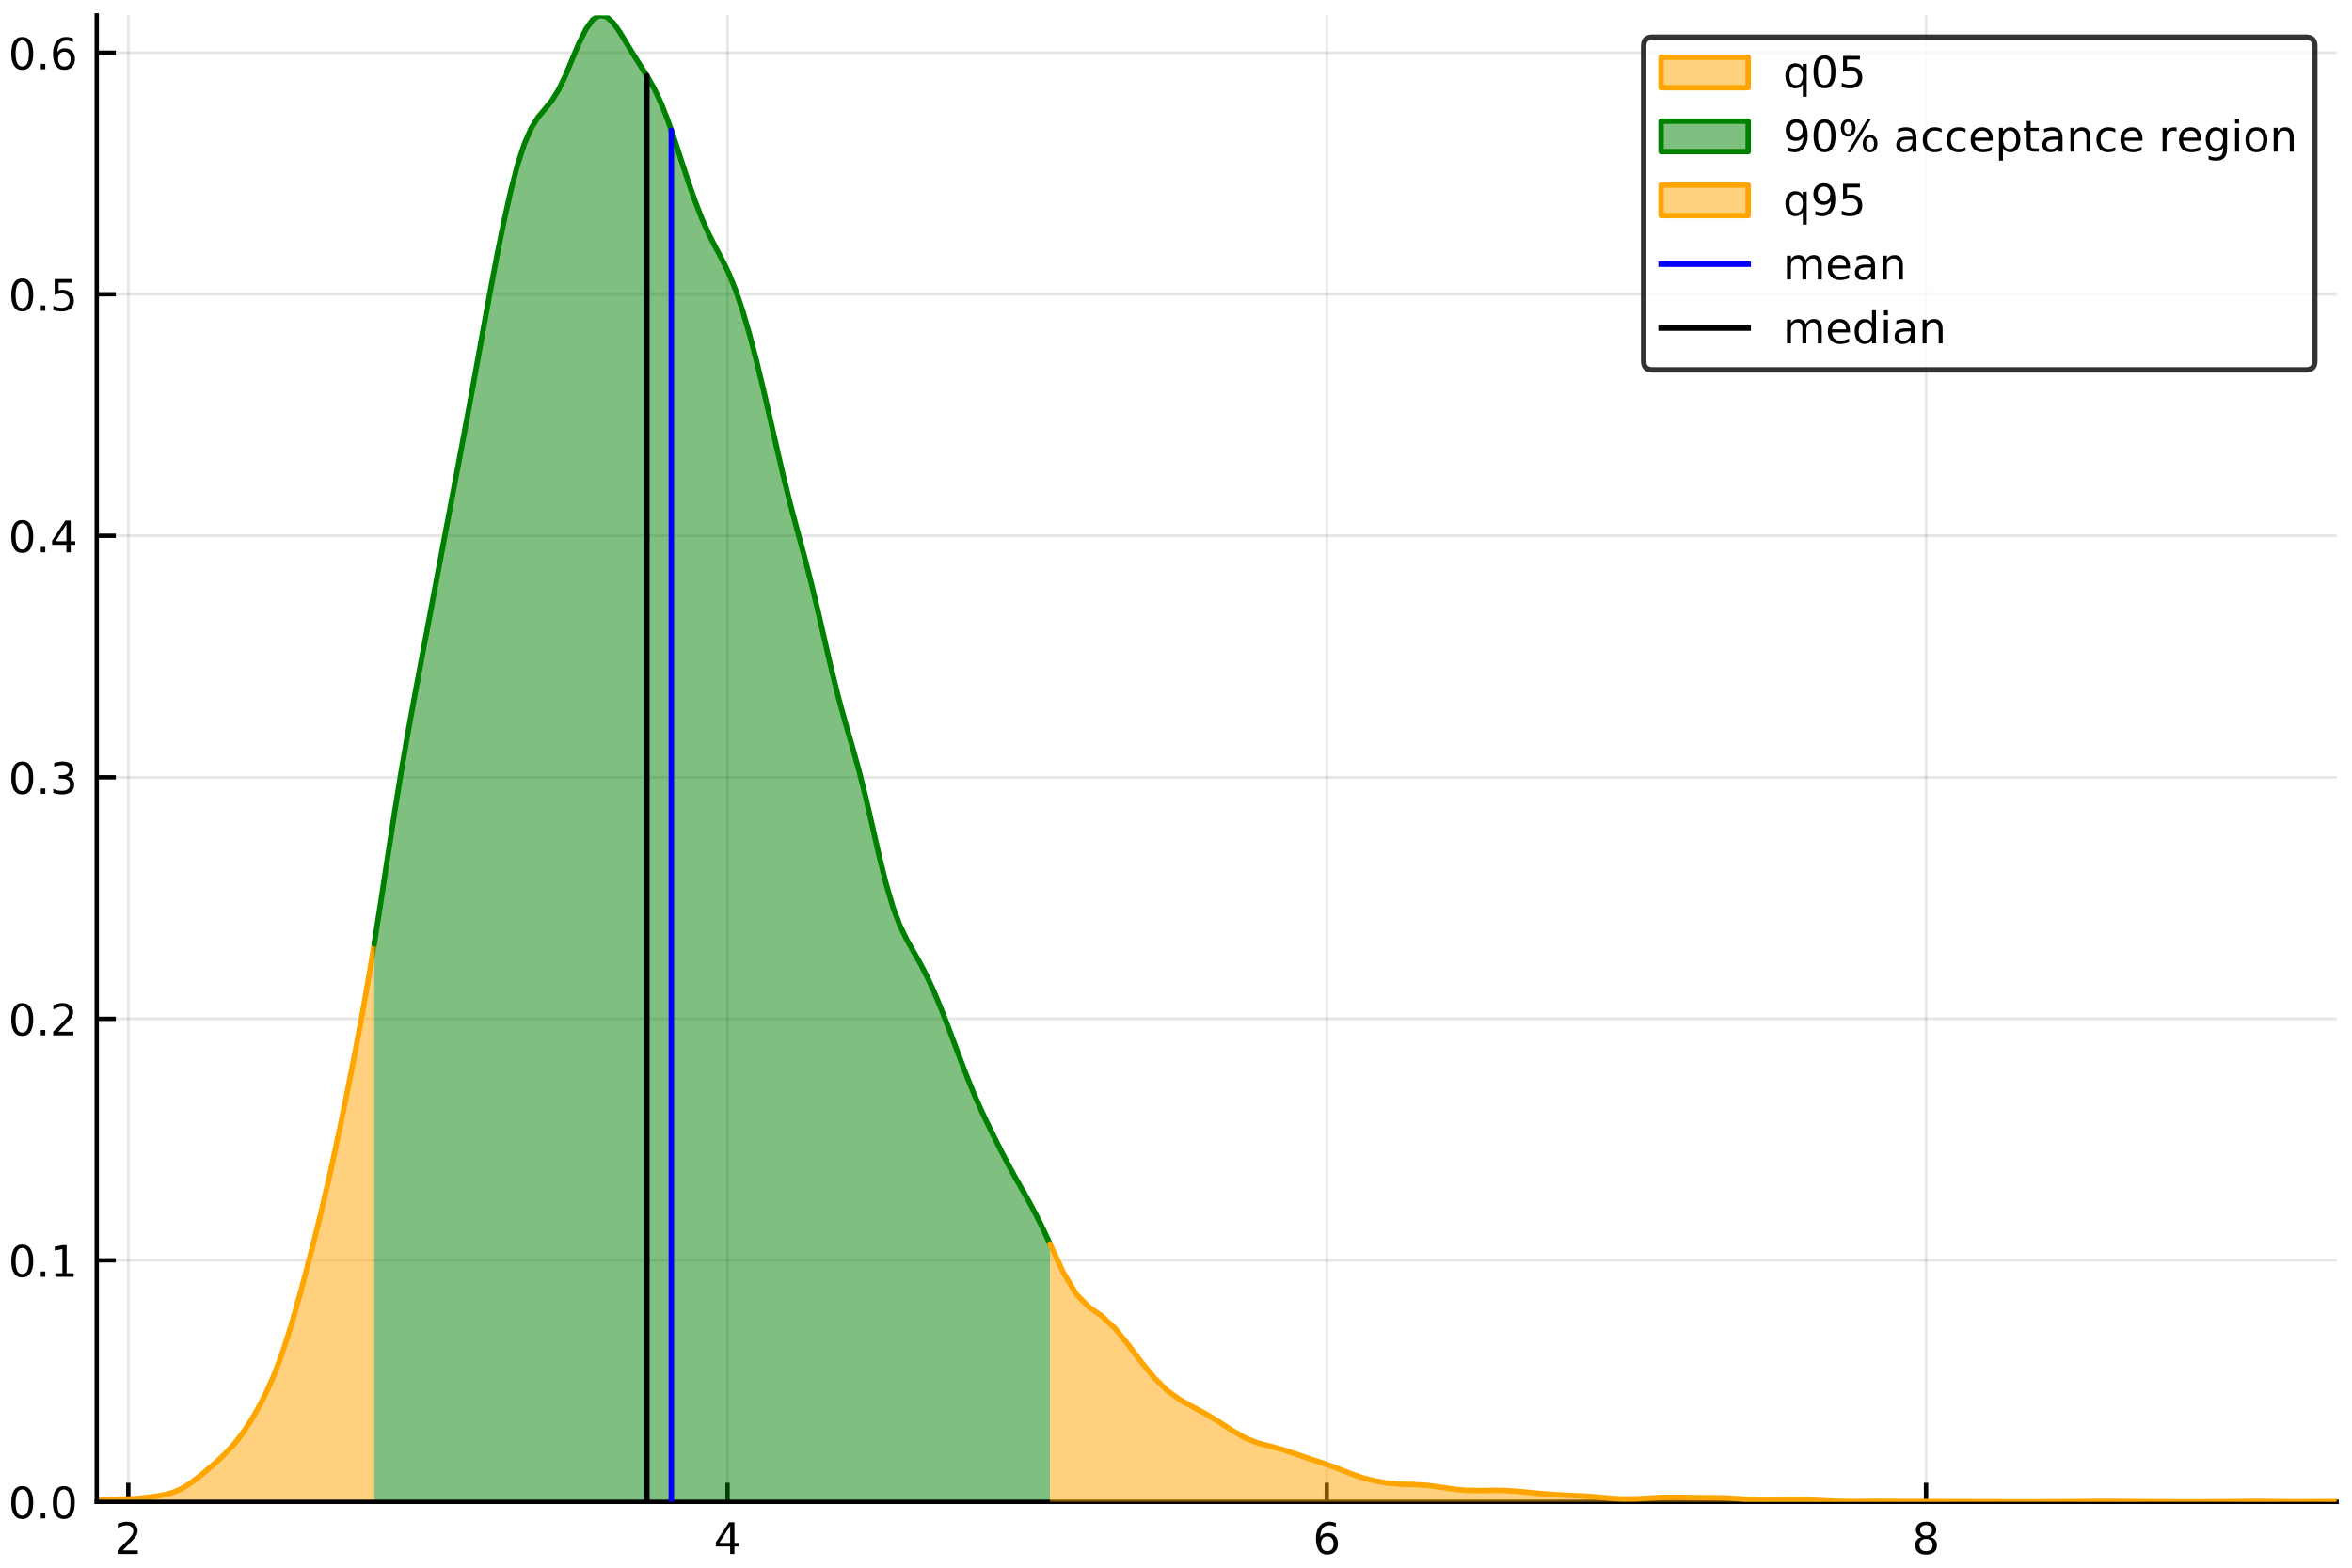 <?xml version="1.0" encoding="utf-8" standalone="no"?>
<!DOCTYPE svg PUBLIC "-//W3C//DTD SVG 1.1//EN"
  "http://www.w3.org/Graphics/SVG/1.1/DTD/svg11.dtd">
<!-- Created with matplotlib (http://matplotlib.org/) -->
<svg height="288pt" version="1.1" viewBox="0 0 432 288" width="432pt" xmlns="http://www.w3.org/2000/svg" xmlns:xlink="http://www.w3.org/1999/xlink">
 <defs>
  <style type="text/css">
*{stroke-linecap:butt;stroke-linejoin:round;}
  </style>
 </defs>
 <g id="figure_1">
  <g id="patch_1">
   <path d="M 0 288 
L 432 288 
L 432 0 
L 0 0 
z
" style="fill:#ffffff;"/>
  </g>
  <g id="axes_1">
   <g id="patch_2">
    <path d="M 17.765 275.905 
L 429.165 275.905 
L 429.165 2.835 
L 17.765 2.835 
z
" style="fill:#ffffff;"/>
   </g>
   <g id="matplotlib.axis_1">
    <g id="xtick_1">
     <g id="line2d_1">
      <path clip-path="url(#pdf73ff9337)" d="M 23.563 275.905 
L 23.563 2.835 
" style="fill:none;opacity:0.1;stroke:#000000;stroke-linecap:square;stroke-width:0.5;"/>
     </g>
     <g id="line2d_2">
      <defs>
       <path d="M 0 0 
L 0 -3.5 
" id="mdc161e976e" style="stroke:#000000;stroke-width:0.8;"/>
      </defs>
      <g>
       <use style="stroke:#000000;stroke-width:0.8;" x="23.563" xlink:href="#mdc161e976e" y="275.905"/>
      </g>
     </g>
     <g id="text_1">
      <!-- 2 -->
      <defs>
       <path d="M 19.188 8.297 
L 53.609 8.297 
L 53.609 0 
L 7.328 0 
L 7.328 8.297 
Q 12.938 14.109 22.625 23.891 
Q 32.328 33.688 34.812 36.531 
Q 39.547 41.844 41.422 45.531 
Q 43.312 49.219 43.312 52.781 
Q 43.312 58.594 39.234 62.25 
Q 35.156 65.922 28.609 65.922 
Q 23.969 65.922 18.812 64.312 
Q 13.672 62.703 7.812 59.422 
L 7.812 69.391 
Q 13.766 71.781 18.938 73 
Q 24.125 74.219 28.422 74.219 
Q 39.75 74.219 46.484 68.547 
Q 53.219 62.891 53.219 53.422 
Q 53.219 48.922 51.531 44.891 
Q 49.859 40.875 45.406 35.406 
Q 44.188 33.984 37.641 27.219 
Q 31.109 20.453 19.188 8.297 
z
" id="DejaVuSans-32"/>
      </defs>
      <g transform="translate(21.018 285.484)scale(0.08 -0.08)">
       <use xlink:href="#DejaVuSans-32"/>
      </g>
     </g>
    </g>
    <g id="xtick_2">
     <g id="line2d_3">
      <path clip-path="url(#pdf73ff9337)" d="M 133.63 275.905 
L 133.63 2.835 
" style="fill:none;opacity:0.1;stroke:#000000;stroke-linecap:square;stroke-width:0.5;"/>
     </g>
     <g id="line2d_4">
      <g>
       <use style="stroke:#000000;stroke-width:0.8;" x="133.63" xlink:href="#mdc161e976e" y="275.905"/>
      </g>
     </g>
     <g id="text_2">
      <!-- 4 -->
      <defs>
       <path d="M 37.797 64.312 
L 12.891 25.391 
L 37.797 25.391 
z
M 35.203 72.906 
L 47.609 72.906 
L 47.609 25.391 
L 58.016 25.391 
L 58.016 17.188 
L 47.609 17.188 
L 47.609 0 
L 37.797 0 
L 37.797 17.188 
L 4.891 17.188 
L 4.891 26.703 
z
" id="DejaVuSans-34"/>
      </defs>
      <g transform="translate(131.085 285.484)scale(0.08 -0.08)">
       <use xlink:href="#DejaVuSans-34"/>
      </g>
     </g>
    </g>
    <g id="xtick_3">
     <g id="line2d_5">
      <path clip-path="url(#pdf73ff9337)" d="M 243.697 275.905 
L 243.697 2.835 
" style="fill:none;opacity:0.1;stroke:#000000;stroke-linecap:square;stroke-width:0.5;"/>
     </g>
     <g id="line2d_6">
      <g>
       <use style="stroke:#000000;stroke-width:0.8;" x="243.697" xlink:href="#mdc161e976e" y="275.905"/>
      </g>
     </g>
     <g id="text_3">
      <!-- 6 -->
      <defs>
       <path d="M 33.016 40.375 
Q 26.375 40.375 22.484 35.828 
Q 18.609 31.297 18.609 23.391 
Q 18.609 15.531 22.484 10.953 
Q 26.375 6.391 33.016 6.391 
Q 39.656 6.391 43.531 10.953 
Q 47.406 15.531 47.406 23.391 
Q 47.406 31.297 43.531 35.828 
Q 39.656 40.375 33.016 40.375 
z
M 52.594 71.297 
L 52.594 62.312 
Q 48.875 64.062 45.094 64.984 
Q 41.312 65.922 37.594 65.922 
Q 27.828 65.922 22.672 59.328 
Q 17.531 52.734 16.797 39.406 
Q 19.672 43.656 24.016 45.922 
Q 28.375 48.188 33.594 48.188 
Q 44.578 48.188 50.953 41.516 
Q 57.328 34.859 57.328 23.391 
Q 57.328 12.156 50.688 5.359 
Q 44.047 -1.422 33.016 -1.422 
Q 20.359 -1.422 13.672 8.266 
Q 6.984 17.969 6.984 36.375 
Q 6.984 53.656 15.188 63.938 
Q 23.391 74.219 37.203 74.219 
Q 40.922 74.219 44.703 73.484 
Q 48.484 72.75 52.594 71.297 
z
" id="DejaVuSans-36"/>
      </defs>
      <g transform="translate(241.152 285.484)scale(0.08 -0.08)">
       <use xlink:href="#DejaVuSans-36"/>
      </g>
     </g>
    </g>
    <g id="xtick_4">
     <g id="line2d_7">
      <path clip-path="url(#pdf73ff9337)" d="M 353.765 275.905 
L 353.765 2.835 
" style="fill:none;opacity:0.1;stroke:#000000;stroke-linecap:square;stroke-width:0.5;"/>
     </g>
     <g id="line2d_8">
      <g>
       <use style="stroke:#000000;stroke-width:0.8;" x="353.765" xlink:href="#mdc161e976e" y="275.905"/>
      </g>
     </g>
     <g id="text_4">
      <!-- 8 -->
      <defs>
       <path d="M 31.781 34.625 
Q 24.75 34.625 20.719 30.859 
Q 16.703 27.094 16.703 20.516 
Q 16.703 13.922 20.719 10.156 
Q 24.75 6.391 31.781 6.391 
Q 38.812 6.391 42.859 10.172 
Q 46.922 13.969 46.922 20.516 
Q 46.922 27.094 42.891 30.859 
Q 38.875 34.625 31.781 34.625 
z
M 21.922 38.812 
Q 15.578 40.375 12.031 44.719 
Q 8.5 49.078 8.5 55.328 
Q 8.5 64.062 14.719 69.141 
Q 20.953 74.219 31.781 74.219 
Q 42.672 74.219 48.875 69.141 
Q 55.078 64.062 55.078 55.328 
Q 55.078 49.078 51.531 44.719 
Q 48 40.375 41.703 38.812 
Q 48.828 37.156 52.797 32.312 
Q 56.781 27.484 56.781 20.516 
Q 56.781 9.906 50.312 4.234 
Q 43.844 -1.422 31.781 -1.422 
Q 19.734 -1.422 13.25 4.234 
Q 6.781 9.906 6.781 20.516 
Q 6.781 27.484 10.781 32.312 
Q 14.797 37.156 21.922 38.812 
z
M 18.312 54.391 
Q 18.312 48.734 21.844 45.562 
Q 25.391 42.391 31.781 42.391 
Q 38.141 42.391 41.719 45.562 
Q 45.312 48.734 45.312 54.391 
Q 45.312 60.062 41.719 63.234 
Q 38.141 66.406 31.781 66.406 
Q 25.391 66.406 21.844 63.234 
Q 18.312 60.062 18.312 54.391 
z
" id="DejaVuSans-38"/>
      </defs>
      <g transform="translate(351.22 285.484)scale(0.08 -0.08)">
       <use xlink:href="#DejaVuSans-38"/>
      </g>
     </g>
    </g>
   </g>
   <g id="matplotlib.axis_2">
    <g id="ytick_1">
     <g id="line2d_9">
      <path clip-path="url(#pdf73ff9337)" d="M 17.765 275.905 
L 429.165 275.905 
" style="fill:none;opacity:0.1;stroke:#000000;stroke-linecap:square;stroke-width:0.5;"/>
     </g>
     <g id="line2d_10">
      <defs>
       <path d="M 0 0 
L 3.5 0 
" id="ma571a89dc8" style="stroke:#000000;stroke-width:0.8;"/>
      </defs>
      <g>
       <use style="stroke:#000000;stroke-width:0.8;" x="17.765" xlink:href="#ma571a89dc8" y="275.905"/>
      </g>
     </g>
     <g id="text_5">
      <!-- 0.0 -->
      <defs>
       <path d="M 31.781 66.406 
Q 24.172 66.406 20.328 58.906 
Q 16.5 51.422 16.5 36.375 
Q 16.5 21.391 20.328 13.891 
Q 24.172 6.391 31.781 6.391 
Q 39.453 6.391 43.281 13.891 
Q 47.125 21.391 47.125 36.375 
Q 47.125 51.422 43.281 58.906 
Q 39.453 66.406 31.781 66.406 
z
M 31.781 74.219 
Q 44.047 74.219 50.516 64.516 
Q 56.984 54.828 56.984 36.375 
Q 56.984 17.969 50.516 8.266 
Q 44.047 -1.422 31.781 -1.422 
Q 19.531 -1.422 13.062 8.266 
Q 6.594 17.969 6.594 36.375 
Q 6.594 54.828 13.062 64.516 
Q 19.531 74.219 31.781 74.219 
z
" id="DejaVuSans-30"/>
       <path d="M 10.688 12.406 
L 21 12.406 
L 21 0 
L 10.688 0 
z
" id="DejaVuSans-2e"/>
      </defs>
      <g transform="translate(1.542 278.945)scale(0.08 -0.08)">
       <use xlink:href="#DejaVuSans-30"/>
       <use x="63.623" xlink:href="#DejaVuSans-2e"/>
       <use x="95.41" xlink:href="#DejaVuSans-30"/>
      </g>
     </g>
    </g>
    <g id="ytick_2">
     <g id="line2d_11">
      <path clip-path="url(#pdf73ff9337)" d="M 17.765 231.536 
L 429.165 231.536 
" style="fill:none;opacity:0.1;stroke:#000000;stroke-linecap:square;stroke-width:0.5;"/>
     </g>
     <g id="line2d_12">
      <g>
       <use style="stroke:#000000;stroke-width:0.8;" x="17.765" xlink:href="#ma571a89dc8" y="231.536"/>
      </g>
     </g>
     <g id="text_6">
      <!-- 0.1 -->
      <defs>
       <path d="M 12.406 8.297 
L 28.516 8.297 
L 28.516 63.922 
L 10.984 60.406 
L 10.984 69.391 
L 28.422 72.906 
L 38.281 72.906 
L 38.281 8.297 
L 54.391 8.297 
L 54.391 0 
L 12.406 0 
z
" id="DejaVuSans-31"/>
      </defs>
      <g transform="translate(1.542 234.575)scale(0.08 -0.08)">
       <use xlink:href="#DejaVuSans-30"/>
       <use x="63.623" xlink:href="#DejaVuSans-2e"/>
       <use x="95.41" xlink:href="#DejaVuSans-31"/>
      </g>
     </g>
    </g>
    <g id="ytick_3">
     <g id="line2d_13">
      <path clip-path="url(#pdf73ff9337)" d="M 17.765 187.166 
L 429.165 187.166 
" style="fill:none;opacity:0.1;stroke:#000000;stroke-linecap:square;stroke-width:0.5;"/>
     </g>
     <g id="line2d_14">
      <g>
       <use style="stroke:#000000;stroke-width:0.8;" x="17.765" xlink:href="#ma571a89dc8" y="187.166"/>
      </g>
     </g>
     <g id="text_7">
      <!-- 0.2 -->
      <g transform="translate(1.542 190.205)scale(0.08 -0.08)">
       <use xlink:href="#DejaVuSans-30"/>
       <use x="63.623" xlink:href="#DejaVuSans-2e"/>
       <use x="95.41" xlink:href="#DejaVuSans-32"/>
      </g>
     </g>
    </g>
    <g id="ytick_4">
     <g id="line2d_15">
      <path clip-path="url(#pdf73ff9337)" d="M 17.765 142.796 
L 429.165 142.796 
" style="fill:none;opacity:0.1;stroke:#000000;stroke-linecap:square;stroke-width:0.5;"/>
     </g>
     <g id="line2d_16">
      <g>
       <use style="stroke:#000000;stroke-width:0.8;" x="17.765" xlink:href="#ma571a89dc8" y="142.796"/>
      </g>
     </g>
     <g id="text_8">
      <!-- 0.3 -->
      <defs>
       <path d="M 40.578 39.312 
Q 47.656 37.797 51.625 33 
Q 55.609 28.219 55.609 21.188 
Q 55.609 10.406 48.188 4.484 
Q 40.766 -1.422 27.094 -1.422 
Q 22.516 -1.422 17.656 -0.516 
Q 12.797 0.391 7.625 2.203 
L 7.625 11.719 
Q 11.719 9.328 16.594 8.109 
Q 21.484 6.891 26.812 6.891 
Q 36.078 6.891 40.938 10.547 
Q 45.797 14.203 45.797 21.188 
Q 45.797 27.641 41.281 31.266 
Q 36.766 34.906 28.719 34.906 
L 20.219 34.906 
L 20.219 43.016 
L 29.109 43.016 
Q 36.375 43.016 40.234 45.922 
Q 44.094 48.828 44.094 54.297 
Q 44.094 59.906 40.109 62.906 
Q 36.141 65.922 28.719 65.922 
Q 24.656 65.922 20.016 65.031 
Q 15.375 64.156 9.812 62.312 
L 9.812 71.094 
Q 15.438 72.656 20.344 73.438 
Q 25.25 74.219 29.594 74.219 
Q 40.828 74.219 47.359 69.109 
Q 53.906 64.016 53.906 55.328 
Q 53.906 49.266 50.438 45.094 
Q 46.969 40.922 40.578 39.312 
z
" id="DejaVuSans-33"/>
      </defs>
      <g transform="translate(1.542 145.835)scale(0.08 -0.08)">
       <use xlink:href="#DejaVuSans-30"/>
       <use x="63.623" xlink:href="#DejaVuSans-2e"/>
       <use x="95.41" xlink:href="#DejaVuSans-33"/>
      </g>
     </g>
    </g>
    <g id="ytick_5">
     <g id="line2d_17">
      <path clip-path="url(#pdf73ff9337)" d="M 17.765 98.426 
L 429.165 98.426 
" style="fill:none;opacity:0.1;stroke:#000000;stroke-linecap:square;stroke-width:0.5;"/>
     </g>
     <g id="line2d_18">
      <g>
       <use style="stroke:#000000;stroke-width:0.8;" x="17.765" xlink:href="#ma571a89dc8" y="98.426"/>
      </g>
     </g>
     <g id="text_9">
      <!-- 0.4 -->
      <g transform="translate(1.542 101.465)scale(0.08 -0.08)">
       <use xlink:href="#DejaVuSans-30"/>
       <use x="63.623" xlink:href="#DejaVuSans-2e"/>
       <use x="95.41" xlink:href="#DejaVuSans-34"/>
      </g>
     </g>
    </g>
    <g id="ytick_6">
     <g id="line2d_19">
      <path clip-path="url(#pdf73ff9337)" d="M 17.765 54.056 
L 429.165 54.056 
" style="fill:none;opacity:0.1;stroke:#000000;stroke-linecap:square;stroke-width:0.5;"/>
     </g>
     <g id="line2d_20">
      <g>
       <use style="stroke:#000000;stroke-width:0.8;" x="17.765" xlink:href="#ma571a89dc8" y="54.056"/>
      </g>
     </g>
     <g id="text_10">
      <!-- 0.5 -->
      <defs>
       <path d="M 10.797 72.906 
L 49.516 72.906 
L 49.516 64.594 
L 19.828 64.594 
L 19.828 46.734 
Q 21.969 47.469 24.109 47.828 
Q 26.266 48.188 28.422 48.188 
Q 40.625 48.188 47.75 41.5 
Q 54.891 34.812 54.891 23.391 
Q 54.891 11.625 47.562 5.094 
Q 40.234 -1.422 26.906 -1.422 
Q 22.312 -1.422 17.547 -0.641 
Q 12.797 0.141 7.719 1.703 
L 7.719 11.625 
Q 12.109 9.234 16.797 8.062 
Q 21.484 6.891 26.703 6.891 
Q 35.156 6.891 40.078 11.328 
Q 45.016 15.766 45.016 23.391 
Q 45.016 31 40.078 35.438 
Q 35.156 39.891 26.703 39.891 
Q 22.75 39.891 18.812 39.016 
Q 14.891 38.141 10.797 36.281 
z
" id="DejaVuSans-35"/>
      </defs>
      <g transform="translate(1.542 57.095)scale(0.08 -0.08)">
       <use xlink:href="#DejaVuSans-30"/>
       <use x="63.623" xlink:href="#DejaVuSans-2e"/>
       <use x="95.41" xlink:href="#DejaVuSans-35"/>
      </g>
     </g>
    </g>
    <g id="ytick_7">
     <g id="line2d_21">
      <path clip-path="url(#pdf73ff9337)" d="M 17.765 9.686 
L 429.165 9.686 
" style="fill:none;opacity:0.1;stroke:#000000;stroke-linecap:square;stroke-width:0.5;"/>
     </g>
     <g id="line2d_22">
      <g>
       <use style="stroke:#000000;stroke-width:0.8;" x="17.765" xlink:href="#ma571a89dc8" y="9.686"/>
      </g>
     </g>
     <g id="text_11">
      <!-- 0.6 -->
      <g transform="translate(1.542 12.726)scale(0.08 -0.08)">
       <use xlink:href="#DejaVuSans-30"/>
       <use x="63.623" xlink:href="#DejaVuSans-2e"/>
       <use x="95.41" xlink:href="#DejaVuSans-36"/>
      </g>
     </g>
    </g>
   </g>
   <g id="PolyCollection_1">
    <path clip-path="url(#pdf73ff9337)" d="M 17.765 275.624 
L 17.765 275.905 
L 18.279 275.905 
L 18.794 275.905 
L 19.309 275.905 
L 19.824 275.905 
L 20.339 275.905 
L 20.853 275.905 
L 21.368 275.905 
L 21.883 275.905 
L 22.398 275.905 
L 22.913 275.905 
L 23.427 275.905 
L 23.942 275.905 
L 24.457 275.905 
L 24.972 275.905 
L 25.487 275.905 
L 26.001 275.905 
L 26.516 275.905 
L 27.031 275.905 
L 27.546 275.905 
L 28.061 275.905 
L 28.575 275.905 
L 29.09 275.905 
L 29.605 275.905 
L 30.12 275.905 
L 30.635 275.905 
L 31.149 275.905 
L 31.664 275.905 
L 32.179 275.905 
L 32.694 275.905 
L 33.209 275.905 
L 33.723 275.905 
L 34.238 275.905 
L 34.753 275.905 
L 35.268 275.905 
L 35.782 275.905 
L 36.297 275.905 
L 36.812 275.905 
L 37.327 275.905 
L 37.842 275.905 
L 38.356 275.905 
L 38.871 275.905 
L 39.386 275.905 
L 39.901 275.905 
L 40.416 275.905 
L 40.93 275.905 
L 41.445 275.905 
L 41.96 275.905 
L 42.475 275.905 
L 42.99 275.905 
L 43.504 275.905 
L 44.019 275.905 
L 44.534 275.905 
L 45.049 275.905 
L 45.564 275.905 
L 46.078 275.905 
L 46.593 275.905 
L 47.108 275.905 
L 47.623 275.905 
L 48.138 275.905 
L 48.652 275.905 
L 49.167 275.905 
L 49.682 275.905 
L 50.197 275.905 
L 50.712 275.905 
L 51.226 275.905 
L 51.741 275.905 
L 52.256 275.905 
L 52.771 275.905 
L 53.286 275.905 
L 53.8 275.905 
L 54.315 275.905 
L 54.83 275.905 
L 55.345 275.905 
L 55.86 275.905 
L 56.374 275.905 
L 56.889 275.905 
L 57.404 275.905 
L 57.919 275.905 
L 58.434 275.905 
L 58.948 275.905 
L 59.463 275.905 
L 59.978 275.905 
L 60.493 275.905 
L 61.007 275.905 
L 61.522 275.905 
L 62.037 275.905 
L 62.552 275.905 
L 63.067 275.905 
L 63.581 275.905 
L 64.096 275.905 
L 64.611 275.905 
L 65.126 275.905 
L 65.641 275.905 
L 66.155 275.905 
L 66.67 275.905 
L 67.185 275.905 
L 67.7 275.905 
L 68.215 275.905 
L 68.729 275.905 
L 68.729 173.424 
L 68.729 173.424 
L 68.215 176.574 
L 67.7 179.636 
L 67.185 182.61 
L 66.67 185.499 
L 66.155 188.313 
L 65.641 191.06 
L 65.126 193.751 
L 64.611 196.394 
L 64.096 198.997 
L 63.581 201.563 
L 63.067 204.093 
L 62.552 206.586 
L 62.037 209.039 
L 61.522 211.449 
L 61.007 213.812 
L 60.493 216.126 
L 59.978 218.389 
L 59.463 220.602 
L 58.948 222.766 
L 58.434 224.884 
L 57.919 226.962 
L 57.404 229.002 
L 56.889 231.009 
L 56.374 232.986 
L 55.86 234.932 
L 55.345 236.846 
L 54.83 238.725 
L 54.315 240.56 
L 53.8 242.346 
L 53.286 244.074 
L 52.771 245.735 
L 52.256 247.322 
L 51.741 248.832 
L 51.226 250.262 
L 50.712 251.612 
L 50.197 252.886 
L 49.682 254.088 
L 49.167 255.224 
L 48.652 256.302 
L 48.138 257.326 
L 47.623 258.303 
L 47.108 259.236 
L 46.593 260.127 
L 46.078 260.979 
L 45.564 261.792 
L 45.049 262.566 
L 44.534 263.3 
L 44.019 263.997 
L 43.504 264.655 
L 42.99 265.279 
L 42.475 265.868 
L 41.96 266.428 
L 41.445 266.96 
L 40.93 267.468 
L 40.416 267.957 
L 39.901 268.43 
L 39.386 268.89 
L 38.871 269.34 
L 38.356 269.783 
L 37.842 270.218 
L 37.327 270.647 
L 36.812 271.069 
L 36.297 271.48 
L 35.782 271.879 
L 35.268 272.262 
L 34.753 272.623 
L 34.238 272.96 
L 33.723 273.268 
L 33.209 273.547 
L 32.694 273.793 
L 32.179 274.009 
L 31.664 274.195 
L 31.149 274.353 
L 30.635 274.489 
L 30.12 274.605 
L 29.605 274.705 
L 29.09 274.794 
L 28.575 274.874 
L 28.061 274.947 
L 27.546 275.015 
L 27.031 275.078 
L 26.516 275.137 
L 26.001 275.192 
L 25.487 275.243 
L 24.972 275.287 
L 24.457 275.327 
L 23.942 275.361 
L 23.427 275.391 
L 22.913 275.416 
L 22.398 275.438 
L 21.883 275.457 
L 21.368 275.475 
L 20.853 275.493 
L 20.339 275.511 
L 19.824 275.531 
L 19.309 275.551 
L 18.794 275.574 
L 18.279 275.598 
L 17.765 275.624 
z
" style="fill:#ffa500;fill-opacity:0.5;"/>
   </g>
   <g id="line2d_23">
    <path clip-path="url(#pdf73ff9337)" d="M 17.765 275.624 
L 18.279 275.598 
L 18.794 275.574 
L 19.309 275.551 
L 19.824 275.531 
L 20.339 275.511 
L 20.853 275.493 
L 21.368 275.475 
L 21.883 275.457 
L 22.398 275.438 
L 22.913 275.416 
L 23.427 275.391 
L 23.942 275.361 
L 24.457 275.327 
L 24.972 275.287 
L 25.487 275.243 
L 26.001 275.192 
L 26.516 275.137 
L 27.031 275.078 
L 27.546 275.015 
L 28.061 274.947 
L 28.575 274.874 
L 29.09 274.794 
L 29.605 274.705 
L 30.12 274.605 
L 30.635 274.489 
L 31.149 274.353 
L 31.664 274.195 
L 32.179 274.009 
L 32.694 273.793 
L 33.209 273.547 
L 33.723 273.268 
L 34.238 272.96 
L 34.753 272.623 
L 35.268 272.262 
L 35.782 271.879 
L 36.297 271.48 
L 36.812 271.069 
L 37.327 270.647 
L 37.842 270.218 
L 38.356 269.783 
L 38.871 269.34 
L 39.386 268.89 
L 39.901 268.43 
L 40.416 267.957 
L 40.93 267.468 
L 41.445 266.96 
L 41.96 266.428 
L 42.475 265.868 
L 42.99 265.279 
L 43.504 264.655 
L 44.019 263.997 
L 44.534 263.3 
L 45.049 262.566 
L 45.564 261.792 
L 46.078 260.979 
L 46.593 260.127 
L 47.108 259.236 
L 47.623 258.303 
L 48.138 257.326 
L 48.652 256.302 
L 49.167 255.224 
L 49.682 254.088 
L 50.197 252.886 
L 50.712 251.612 
L 51.226 250.262 
L 51.741 248.832 
L 52.256 247.322 
L 52.771 245.735 
L 53.286 244.074 
L 53.8 242.346 
L 54.315 240.56 
L 54.83 238.725 
L 55.345 236.846 
L 55.86 234.932 
L 56.374 232.986 
L 56.889 231.009 
L 57.404 229.002 
L 57.919 226.962 
L 58.434 224.884 
L 58.948 222.766 
L 59.463 220.602 
L 59.978 218.389 
L 60.493 216.126 
L 61.007 213.812 
L 61.522 211.449 
L 62.037 209.039 
L 62.552 206.586 
L 63.067 204.093 
L 63.581 201.563 
L 64.096 198.997 
L 64.611 196.394 
L 65.126 193.751 
L 65.641 191.06 
L 66.155 188.313 
L 66.67 185.499 
L 67.185 182.61 
L 67.7 179.636 
L 68.215 176.574 
L 68.729 173.424 
" style="fill:none;stroke:#ffa500;stroke-linecap:round;"/>
   </g>
   <g id="PolyCollection_2">
    <path clip-path="url(#pdf73ff9337)" d="M 68.729 173.424 
L 68.729 275.905 
L 69.983 275.905 
L 71.237 275.905 
L 72.491 275.905 
L 73.745 275.905 
L 74.999 275.905 
L 76.253 275.905 
L 77.507 275.905 
L 78.761 275.905 
L 80.014 275.905 
L 81.268 275.905 
L 82.522 275.905 
L 83.776 275.905 
L 85.03 275.905 
L 86.284 275.905 
L 87.538 275.905 
L 88.792 275.905 
L 90.046 275.905 
L 91.299 275.905 
L 92.553 275.905 
L 93.807 275.905 
L 95.061 275.905 
L 96.315 275.905 
L 97.569 275.905 
L 98.823 275.905 
L 100.077 275.905 
L 101.331 275.905 
L 102.584 275.905 
L 103.838 275.905 
L 105.092 275.905 
L 106.346 275.905 
L 107.6 275.905 
L 108.854 275.905 
L 110.108 275.905 
L 111.362 275.905 
L 112.616 275.905 
L 113.869 275.905 
L 115.123 275.905 
L 116.377 275.905 
L 117.631 275.905 
L 118.885 275.905 
L 120.139 275.905 
L 121.393 275.905 
L 122.647 275.905 
L 123.901 275.905 
L 125.155 275.905 
L 126.408 275.905 
L 127.662 275.905 
L 128.916 275.905 
L 130.17 275.905 
L 131.424 275.905 
L 132.678 275.905 
L 133.932 275.905 
L 135.186 275.905 
L 136.44 275.905 
L 137.693 275.905 
L 138.947 275.905 
L 140.201 275.905 
L 141.455 275.905 
L 142.709 275.905 
L 143.963 275.905 
L 145.217 275.905 
L 146.471 275.905 
L 147.725 275.905 
L 148.978 275.905 
L 150.232 275.905 
L 151.486 275.905 
L 152.74 275.905 
L 153.994 275.905 
L 155.248 275.905 
L 156.502 275.905 
L 157.756 275.905 
L 159.01 275.905 
L 160.263 275.905 
L 161.517 275.905 
L 162.771 275.905 
L 164.025 275.905 
L 165.279 275.905 
L 166.533 275.905 
L 167.787 275.905 
L 169.041 275.905 
L 170.295 275.905 
L 171.548 275.905 
L 172.802 275.905 
L 174.056 275.905 
L 175.31 275.905 
L 176.564 275.905 
L 177.818 275.905 
L 179.072 275.905 
L 180.326 275.905 
L 181.58 275.905 
L 182.833 275.905 
L 184.087 275.905 
L 185.341 275.905 
L 186.595 275.905 
L 187.849 275.905 
L 189.103 275.905 
L 190.357 275.905 
L 191.611 275.905 
L 192.865 275.905 
L 192.865 228.537 
L 192.865 228.537 
L 191.611 225.826 
L 190.357 223.284 
L 189.103 220.935 
L 187.849 218.712 
L 186.595 216.505 
L 185.341 214.22 
L 184.087 211.828 
L 182.833 209.351 
L 181.58 206.81 
L 180.326 204.172 
L 179.072 201.361 
L 177.818 198.321 
L 176.564 195.076 
L 175.31 191.727 
L 174.056 188.396 
L 172.802 185.187 
L 171.548 182.181 
L 170.295 179.451 
L 169.041 177.024 
L 167.787 174.819 
L 166.533 172.598 
L 165.279 170.003 
L 164.025 166.679 
L 162.771 162.439 
L 161.517 157.385 
L 160.263 151.898 
L 159.01 146.482 
L 157.756 141.505 
L 156.502 137.001 
L 155.248 132.673 
L 153.994 128.116 
L 152.74 123.093 
L 151.486 117.688 
L 150.232 112.22 
L 148.978 107.013 
L 147.725 102.176 
L 146.471 97.552 
L 145.217 92.843 
L 143.963 87.818 
L 142.709 82.453 
L 141.455 76.927 
L 140.201 71.487 
L 138.947 66.317 
L 137.693 61.527 
L 136.44 57.211 
L 135.186 53.477 
L 133.932 50.372 
L 132.678 47.781 
L 131.424 45.42 
L 130.17 42.959 
L 128.916 40.161 
L 127.662 36.945 
L 126.408 33.358 
L 125.155 29.535 
L 123.901 25.685 
L 122.647 22.058 
L 121.393 18.878 
L 120.139 16.231 
L 118.885 14.029 
L 117.631 12.053 
L 116.377 10.078 
L 115.123 8.007 
L 113.869 5.943 
L 112.616 4.171 
L 111.362 3.046 
L 110.108 2.835 
L 108.854 3.637 
L 107.6 5.395 
L 106.346 7.923 
L 105.092 10.906 
L 103.838 13.915 
L 102.584 16.525 
L 101.331 18.523 
L 100.077 20.052 
L 98.823 21.553 
L 97.569 23.551 
L 96.315 26.422 
L 95.061 30.295 
L 93.807 35.105 
L 92.553 40.69 
L 91.299 46.87 
L 90.046 53.467 
L 88.792 60.308 
L 87.538 67.227 
L 86.284 74.092 
L 85.03 80.838 
L 83.776 87.482 
L 82.522 94.093 
L 81.268 100.729 
L 80.014 107.396 
L 78.761 114.058 
L 77.507 120.693 
L 76.253 127.361 
L 74.999 134.213 
L 73.745 141.437 
L 72.491 149.138 
L 71.237 157.231 
L 69.983 165.441 
L 68.729 173.424 
z
" style="fill:#008000;fill-opacity:0.5;"/>
   </g>
   <g id="line2d_24">
    <path clip-path="url(#pdf73ff9337)" d="M 68.729 173.424 
L 69.983 165.441 
L 71.237 157.231 
L 72.491 149.138 
L 73.745 141.437 
L 74.999 134.213 
L 76.253 127.361 
L 77.507 120.693 
L 78.761 114.058 
L 80.014 107.396 
L 81.268 100.729 
L 82.522 94.093 
L 83.776 87.482 
L 85.03 80.838 
L 86.284 74.092 
L 87.538 67.227 
L 88.792 60.308 
L 90.046 53.467 
L 91.299 46.87 
L 92.553 40.69 
L 93.807 35.105 
L 95.061 30.295 
L 96.315 26.422 
L 97.569 23.551 
L 98.823 21.553 
L 100.077 20.052 
L 101.331 18.523 
L 102.584 16.525 
L 103.838 13.915 
L 105.092 10.906 
L 106.346 7.923 
L 107.6 5.395 
L 108.854 3.637 
L 110.108 2.835 
L 111.362 3.046 
L 112.616 4.171 
L 113.869 5.943 
L 115.123 8.007 
L 116.377 10.078 
L 117.631 12.053 
L 118.885 14.029 
L 120.139 16.231 
L 121.393 18.878 
L 122.647 22.058 
L 123.901 25.685 
L 125.155 29.535 
L 126.408 33.358 
L 127.662 36.945 
L 128.916 40.161 
L 130.17 42.959 
L 131.424 45.42 
L 132.678 47.781 
L 133.932 50.372 
L 135.186 53.477 
L 136.44 57.211 
L 137.693 61.527 
L 138.947 66.317 
L 140.201 71.487 
L 141.455 76.927 
L 142.709 82.453 
L 143.963 87.818 
L 145.217 92.843 
L 146.471 97.552 
L 147.725 102.176 
L 148.978 107.013 
L 150.232 112.22 
L 151.486 117.688 
L 152.74 123.093 
L 153.994 128.116 
L 155.248 132.673 
L 156.502 137.001 
L 157.756 141.505 
L 159.01 146.482 
L 160.263 151.898 
L 161.517 157.385 
L 162.771 162.439 
L 164.025 166.679 
L 165.279 170.003 
L 166.533 172.598 
L 167.787 174.819 
L 169.041 177.024 
L 170.295 179.451 
L 171.548 182.181 
L 172.802 185.187 
L 174.056 188.396 
L 175.31 191.727 
L 176.564 195.076 
L 177.818 198.321 
L 179.072 201.361 
L 180.326 204.172 
L 181.58 206.81 
L 182.833 209.351 
L 184.087 211.828 
L 185.341 214.22 
L 186.595 216.505 
L 187.849 218.712 
L 189.103 220.935 
L 190.357 223.284 
L 191.611 225.826 
L 192.865 228.537 
" style="fill:none;stroke:#008000;stroke-linecap:round;"/>
   </g>
   <g id="patch_3">
    <path d="M 17.765 275.905 
L 17.765 2.835 
" style="fill:none;stroke:#000000;stroke-linecap:square;stroke-linejoin:miter;stroke-width:0.8;"/>
   </g>
   <g id="patch_4">
    <path d="M 17.765 275.905 
L 429.165 275.905 
" style="fill:none;stroke:#000000;stroke-linecap:square;stroke-linejoin:miter;stroke-width:0.8;"/>
   </g>
   <g id="PolyCollection_3">
    <path clip-path="url(#pdf73ff9337)" d="M 192.865 228.537 
L 192.865 275.905 
L 195.251 275.905 
L 197.638 275.905 
L 200.025 275.905 
L 202.412 275.905 
L 204.799 275.905 
L 207.186 275.905 
L 209.573 275.905 
L 211.96 275.905 
L 214.346 275.905 
L 216.733 275.905 
L 219.12 275.905 
L 221.507 275.905 
L 223.894 275.905 
L 226.281 275.905 
L 228.668 275.905 
L 231.055 275.905 
L 233.441 275.905 
L 235.828 275.905 
L 238.215 275.905 
L 240.602 275.905 
L 242.989 275.905 
L 245.376 275.905 
L 247.763 275.905 
L 250.15 275.905 
L 252.537 275.905 
L 254.923 275.905 
L 257.31 275.905 
L 259.697 275.905 
L 262.084 275.905 
L 264.471 275.905 
L 266.858 275.905 
L 269.245 275.905 
L 271.632 275.905 
L 274.018 275.905 
L 276.405 275.905 
L 278.792 275.905 
L 281.179 275.905 
L 283.566 275.905 
L 285.953 275.905 
L 288.34 275.905 
L 290.727 275.905 
L 293.113 275.905 
L 295.5 275.905 
L 297.887 275.905 
L 300.274 275.905 
L 302.661 275.905 
L 305.048 275.905 
L 307.435 275.905 
L 309.822 275.905 
L 312.208 275.905 
L 314.595 275.905 
L 316.982 275.905 
L 319.369 275.905 
L 321.756 275.905 
L 324.143 275.905 
L 326.53 275.905 
L 328.917 275.905 
L 331.303 275.905 
L 333.69 275.905 
L 336.077 275.905 
L 338.464 275.905 
L 340.851 275.905 
L 343.238 275.905 
L 345.625 275.905 
L 348.012 275.905 
L 350.398 275.905 
L 352.785 275.905 
L 355.172 275.905 
L 357.559 275.905 
L 359.946 275.905 
L 362.333 275.905 
L 364.72 275.905 
L 367.107 275.905 
L 369.493 275.905 
L 371.88 275.905 
L 374.267 275.905 
L 376.654 275.905 
L 379.041 275.905 
L 381.428 275.905 
L 383.815 275.905 
L 386.202 275.905 
L 388.588 275.905 
L 390.975 275.905 
L 393.362 275.905 
L 395.749 275.905 
L 398.136 275.905 
L 400.523 275.905 
L 402.91 275.905 
L 405.297 275.905 
L 407.683 275.905 
L 410.07 275.905 
L 412.457 275.905 
L 414.844 275.905 
L 417.231 275.905 
L 419.618 275.905 
L 422.005 275.905 
L 424.392 275.905 
L 426.778 275.905 
L 429.165 275.905 
L 429.165 275.847 
L 429.165 275.847 
L 426.778 275.86 
L 424.392 275.883 
L 422.005 275.893 
L 419.618 275.878 
L 417.231 275.844 
L 414.844 275.819 
L 412.457 275.832 
L 410.07 275.868 
L 407.683 275.894 
L 405.297 275.903 
L 402.91 275.905 
L 400.523 275.905 
L 398.136 275.902 
L 395.749 275.892 
L 393.362 275.869 
L 390.975 275.843 
L 388.588 275.83 
L 386.202 275.828 
L 383.815 275.837 
L 381.428 275.859 
L 379.041 275.885 
L 376.654 275.9 
L 374.267 275.904 
L 371.88 275.905 
L 369.493 275.905 
L 367.107 275.902 
L 364.72 275.895 
L 362.333 275.881 
L 359.946 275.869 
L 357.559 275.861 
L 355.172 275.853 
L 352.785 275.845 
L 350.398 275.842 
L 348.012 275.831 
L 345.625 275.815 
L 343.238 275.82 
L 340.851 275.842 
L 338.464 275.829 
L 336.077 275.749 
L 333.69 275.63 
L 331.303 275.54 
L 328.917 275.53 
L 326.53 275.585 
L 324.143 275.617 
L 321.756 275.521 
L 319.369 275.321 
L 316.982 275.171 
L 314.595 275.138 
L 312.208 275.129 
L 309.822 275.088 
L 307.435 275.055 
L 305.048 275.095 
L 302.661 275.222 
L 300.274 275.356 
L 297.887 275.373 
L 295.5 275.221 
L 293.113 274.993 
L 290.727 274.825 
L 288.34 274.726 
L 285.953 274.608 
L 283.566 274.43 
L 281.179 274.21 
L 278.792 273.982 
L 276.405 273.819 
L 274.018 273.792 
L 271.632 273.835 
L 269.245 273.784 
L 266.858 273.555 
L 264.471 273.197 
L 262.084 272.869 
L 259.697 272.723 
L 257.31 272.671 
L 254.923 272.469 
L 252.537 272.055 
L 250.15 271.453 
L 247.763 270.601 
L 245.376 269.633 
L 242.989 268.785 
L 240.602 268.012 
L 238.215 267.182 
L 235.828 266.371 
L 233.441 265.724 
L 231.055 265.108 
L 228.668 264.155 
L 226.281 262.77 
L 223.894 261.212 
L 221.507 259.761 
L 219.12 258.476 
L 216.733 257.147 
L 214.346 255.426 
L 211.96 253.067 
L 209.573 250.153 
L 207.186 246.994 
L 204.799 244.035 
L 202.412 241.819 
L 200.025 240.128 
L 197.638 237.708 
L 195.251 233.673 
L 192.865 228.537 
z
" style="fill:#ffa500;fill-opacity:0.5;"/>
   </g>
   <g id="line2d_25">
    <path clip-path="url(#pdf73ff9337)" d="M 192.865 228.537 
L 195.251 233.673 
L 197.638 237.708 
L 200.025 240.128 
L 202.412 241.819 
L 204.799 244.035 
L 207.186 246.994 
L 209.573 250.153 
L 211.96 253.067 
L 214.346 255.426 
L 216.733 257.147 
L 219.12 258.476 
L 221.507 259.761 
L 223.894 261.212 
L 226.281 262.77 
L 228.668 264.155 
L 231.055 265.108 
L 233.441 265.724 
L 235.828 266.371 
L 238.215 267.182 
L 240.602 268.012 
L 242.989 268.785 
L 245.376 269.633 
L 247.763 270.601 
L 250.15 271.453 
L 252.537 272.055 
L 254.923 272.469 
L 257.31 272.671 
L 259.697 272.723 
L 262.084 272.869 
L 264.471 273.197 
L 266.858 273.555 
L 269.245 273.784 
L 271.632 273.835 
L 274.018 273.792 
L 276.405 273.819 
L 278.792 273.982 
L 281.179 274.21 
L 283.566 274.43 
L 285.953 274.608 
L 288.34 274.726 
L 290.727 274.825 
L 293.113 274.993 
L 295.5 275.221 
L 297.887 275.373 
L 300.274 275.356 
L 302.661 275.222 
L 305.048 275.095 
L 307.435 275.055 
L 309.822 275.088 
L 312.208 275.129 
L 314.595 275.138 
L 316.982 275.171 
L 319.369 275.321 
L 321.756 275.521 
L 324.143 275.617 
L 326.53 275.585 
L 328.917 275.53 
L 331.303 275.54 
L 333.69 275.63 
L 336.077 275.749 
L 338.464 275.829 
L 340.851 275.842 
L 343.238 275.82 
L 345.625 275.815 
L 348.012 275.831 
L 350.398 275.842 
L 352.785 275.845 
L 355.172 275.853 
L 357.559 275.861 
L 359.946 275.869 
L 362.333 275.881 
L 364.72 275.895 
L 367.107 275.902 
L 369.493 275.905 
L 371.88 275.905 
L 374.267 275.904 
L 376.654 275.9 
L 379.041 275.885 
L 381.428 275.859 
L 383.815 275.837 
L 386.202 275.828 
L 388.588 275.83 
L 390.975 275.843 
L 393.362 275.869 
L 395.749 275.892 
L 398.136 275.902 
L 400.523 275.905 
L 402.91 275.905 
L 405.297 275.903 
L 407.683 275.894 
L 410.07 275.868 
L 412.457 275.832 
L 414.844 275.819 
L 417.231 275.844 
L 419.618 275.878 
L 422.005 275.893 
L 424.392 275.883 
L 426.778 275.86 
L 429.165 275.847 
" style="fill:none;stroke:#ffa500;stroke-linecap:round;"/>
   </g>
   <g id="line2d_26">
    <path clip-path="url(#pdf73ff9337)" d="M 123.304 275.905 
L 123.304 23.916 
" style="fill:none;stroke:#0000ff;stroke-linecap:round;"/>
   </g>
   <g id="line2d_27">
    <path clip-path="url(#pdf73ff9337)" d="M 118.811 275.905 
L 118.811 13.909 
" style="fill:none;stroke:#000000;stroke-linecap:round;"/>
   </g>
   <g id="legend_1">
    <g id="patch_5">
     <path d="M 303.493 67.947 
L 423.565 67.947 
Q 425.165 67.947 425.165 66.347 
L 425.165 8.435 
Q 425.165 6.835 423.565 6.835 
L 303.493 6.835 
Q 301.893 6.835 301.893 8.435 
L 301.893 66.347 
Q 301.893 67.947 303.493 67.947 
z
" style="fill:#ffffff;opacity:0.8;stroke:#000000;stroke-linejoin:miter;"/>
    </g>
    <g id="patch_6">
     <path d="M 305.093 16.113 
L 321.093 16.113 
L 321.093 10.513 
L 305.093 10.513 
z
" style="fill:#ffa500;fill-opacity:0.5;stroke:#ffa500;stroke-linejoin:miter;"/>
    </g>
    <g id="text_12">
     <!-- q05 -->
     <defs>
      <path d="M 14.797 27.297 
Q 14.797 17.391 18.875 11.75 
Q 22.953 6.109 30.078 6.109 
Q 37.203 6.109 41.297 11.75 
Q 45.406 17.391 45.406 27.297 
Q 45.406 37.203 41.297 42.844 
Q 37.203 48.484 30.078 48.484 
Q 22.953 48.484 18.875 42.844 
Q 14.797 37.203 14.797 27.297 
z
M 45.406 8.203 
Q 42.578 3.328 38.25 0.953 
Q 33.938 -1.422 27.875 -1.422 
Q 17.969 -1.422 11.734 6.484 
Q 5.516 14.406 5.516 27.297 
Q 5.516 40.188 11.734 48.094 
Q 17.969 56 27.875 56 
Q 33.938 56 38.25 53.625 
Q 42.578 51.266 45.406 46.391 
L 45.406 54.688 
L 54.391 54.688 
L 54.391 -20.797 
L 45.406 -20.797 
z
" id="DejaVuSans-71"/>
     </defs>
     <g transform="translate(327.493 16.113)scale(0.08 -0.08)">
      <use xlink:href="#DejaVuSans-71"/>
      <use x="63.477" xlink:href="#DejaVuSans-30"/>
      <use x="127.1" xlink:href="#DejaVuSans-35"/>
     </g>
    </g>
    <g id="patch_7">
     <path d="M 305.093 27.856 
L 321.093 27.856 
L 321.093 22.256 
L 305.093 22.256 
z
" style="fill:#008000;fill-opacity:0.5;stroke:#008000;stroke-linejoin:miter;"/>
    </g>
    <g id="text_13">
     <!-- 90% acceptance region -->
     <defs>
      <path d="M 10.984 1.516 
L 10.984 10.5 
Q 14.703 8.734 18.5 7.812 
Q 22.312 6.891 25.984 6.891 
Q 35.75 6.891 40.891 13.453 
Q 46.047 20.016 46.781 33.406 
Q 43.953 29.203 39.594 26.953 
Q 35.25 24.703 29.984 24.703 
Q 19.047 24.703 12.672 31.312 
Q 6.297 37.938 6.297 49.422 
Q 6.297 60.641 12.938 67.422 
Q 19.578 74.219 30.609 74.219 
Q 43.266 74.219 49.922 64.516 
Q 56.594 54.828 56.594 36.375 
Q 56.594 19.141 48.406 8.859 
Q 40.234 -1.422 26.422 -1.422 
Q 22.703 -1.422 18.891 -0.688 
Q 15.094 0.047 10.984 1.516 
z
M 30.609 32.422 
Q 37.25 32.422 41.125 36.953 
Q 45.016 41.5 45.016 49.422 
Q 45.016 57.281 41.125 61.844 
Q 37.25 66.406 30.609 66.406 
Q 23.969 66.406 20.094 61.844 
Q 16.219 57.281 16.219 49.422 
Q 16.219 41.5 20.094 36.953 
Q 23.969 32.422 30.609 32.422 
z
" id="DejaVuSans-39"/>
      <path d="M 72.703 32.078 
Q 68.453 32.078 66.031 28.469 
Q 63.625 24.859 63.625 18.406 
Q 63.625 12.062 66.031 8.422 
Q 68.453 4.781 72.703 4.781 
Q 76.859 4.781 79.266 8.422 
Q 81.688 12.062 81.688 18.406 
Q 81.688 24.812 79.266 28.438 
Q 76.859 32.078 72.703 32.078 
z
M 72.703 38.281 
Q 80.422 38.281 84.953 32.906 
Q 89.5 27.547 89.5 18.406 
Q 89.5 9.281 84.938 3.922 
Q 80.375 -1.422 72.703 -1.422 
Q 64.891 -1.422 60.344 3.922 
Q 55.812 9.281 55.812 18.406 
Q 55.812 27.594 60.375 32.938 
Q 64.938 38.281 72.703 38.281 
z
M 22.312 68.016 
Q 18.109 68.016 15.688 64.375 
Q 13.281 60.75 13.281 54.391 
Q 13.281 47.953 15.672 44.328 
Q 18.062 40.719 22.312 40.719 
Q 26.562 40.719 28.969 44.328 
Q 31.391 47.953 31.391 54.391 
Q 31.391 60.688 28.953 64.344 
Q 26.516 68.016 22.312 68.016 
z
M 66.406 74.219 
L 74.219 74.219 
L 28.609 -1.422 
L 20.797 -1.422 
z
M 22.312 74.219 
Q 30.031 74.219 34.609 68.875 
Q 39.203 63.531 39.203 54.391 
Q 39.203 45.172 34.641 39.844 
Q 30.078 34.516 22.312 34.516 
Q 14.547 34.516 10.031 39.859 
Q 5.516 45.219 5.516 54.391 
Q 5.516 63.484 10.047 68.844 
Q 14.594 74.219 22.312 74.219 
z
" id="DejaVuSans-25"/>
      <path id="DejaVuSans-20"/>
      <path d="M 34.281 27.484 
Q 23.391 27.484 19.188 25 
Q 14.984 22.516 14.984 16.5 
Q 14.984 11.719 18.141 8.906 
Q 21.297 6.109 26.703 6.109 
Q 34.188 6.109 38.703 11.406 
Q 43.219 16.703 43.219 25.484 
L 43.219 27.484 
z
M 52.203 31.203 
L 52.203 0 
L 43.219 0 
L 43.219 8.297 
Q 40.141 3.328 35.547 0.953 
Q 30.953 -1.422 24.312 -1.422 
Q 15.922 -1.422 10.953 3.297 
Q 6 8.016 6 15.922 
Q 6 25.141 12.172 29.828 
Q 18.359 34.516 30.609 34.516 
L 43.219 34.516 
L 43.219 35.406 
Q 43.219 41.609 39.141 45 
Q 35.062 48.391 27.688 48.391 
Q 23 48.391 18.547 47.266 
Q 14.109 46.141 10.016 43.891 
L 10.016 52.203 
Q 14.938 54.109 19.578 55.047 
Q 24.219 56 28.609 56 
Q 40.484 56 46.344 49.844 
Q 52.203 43.703 52.203 31.203 
z
" id="DejaVuSans-61"/>
      <path d="M 48.781 52.594 
L 48.781 44.188 
Q 44.969 46.297 41.141 47.344 
Q 37.312 48.391 33.406 48.391 
Q 24.656 48.391 19.812 42.844 
Q 14.984 37.312 14.984 27.297 
Q 14.984 17.281 19.812 11.734 
Q 24.656 6.203 33.406 6.203 
Q 37.312 6.203 41.141 7.25 
Q 44.969 8.297 48.781 10.406 
L 48.781 2.094 
Q 45.016 0.344 40.984 -0.531 
Q 36.969 -1.422 32.422 -1.422 
Q 20.062 -1.422 12.781 6.344 
Q 5.516 14.109 5.516 27.297 
Q 5.516 40.672 12.859 48.328 
Q 20.219 56 33.016 56 
Q 37.156 56 41.109 55.141 
Q 45.062 54.297 48.781 52.594 
z
" id="DejaVuSans-63"/>
      <path d="M 56.203 29.594 
L 56.203 25.203 
L 14.891 25.203 
Q 15.484 15.922 20.484 11.062 
Q 25.484 6.203 34.422 6.203 
Q 39.594 6.203 44.453 7.469 
Q 49.312 8.734 54.109 11.281 
L 54.109 2.781 
Q 49.266 0.734 44.188 -0.344 
Q 39.109 -1.422 33.891 -1.422 
Q 20.797 -1.422 13.156 6.188 
Q 5.516 13.812 5.516 26.812 
Q 5.516 40.234 12.766 48.109 
Q 20.016 56 32.328 56 
Q 43.359 56 49.781 48.891 
Q 56.203 41.797 56.203 29.594 
z
M 47.219 32.234 
Q 47.125 39.594 43.094 43.984 
Q 39.062 48.391 32.422 48.391 
Q 24.906 48.391 20.391 44.141 
Q 15.875 39.891 15.188 32.172 
z
" id="DejaVuSans-65"/>
      <path d="M 18.109 8.203 
L 18.109 -20.797 
L 9.078 -20.797 
L 9.078 54.688 
L 18.109 54.688 
L 18.109 46.391 
Q 20.953 51.266 25.266 53.625 
Q 29.594 56 35.594 56 
Q 45.562 56 51.781 48.094 
Q 58.016 40.188 58.016 27.297 
Q 58.016 14.406 51.781 6.484 
Q 45.562 -1.422 35.594 -1.422 
Q 29.594 -1.422 25.266 0.953 
Q 20.953 3.328 18.109 8.203 
z
M 48.688 27.297 
Q 48.688 37.203 44.609 42.844 
Q 40.531 48.484 33.406 48.484 
Q 26.266 48.484 22.188 42.844 
Q 18.109 37.203 18.109 27.297 
Q 18.109 17.391 22.188 11.75 
Q 26.266 6.109 33.406 6.109 
Q 40.531 6.109 44.609 11.75 
Q 48.688 17.391 48.688 27.297 
z
" id="DejaVuSans-70"/>
      <path d="M 18.312 70.219 
L 18.312 54.688 
L 36.812 54.688 
L 36.812 47.703 
L 18.312 47.703 
L 18.312 18.016 
Q 18.312 11.328 20.141 9.422 
Q 21.969 7.516 27.594 7.516 
L 36.812 7.516 
L 36.812 0 
L 27.594 0 
Q 17.188 0 13.234 3.875 
Q 9.281 7.766 9.281 18.016 
L 9.281 47.703 
L 2.688 47.703 
L 2.688 54.688 
L 9.281 54.688 
L 9.281 70.219 
z
" id="DejaVuSans-74"/>
      <path d="M 54.891 33.016 
L 54.891 0 
L 45.906 0 
L 45.906 32.719 
Q 45.906 40.484 42.875 44.328 
Q 39.844 48.188 33.797 48.188 
Q 26.516 48.188 22.312 43.547 
Q 18.109 38.922 18.109 30.906 
L 18.109 0 
L 9.078 0 
L 9.078 54.688 
L 18.109 54.688 
L 18.109 46.188 
Q 21.344 51.125 25.703 53.562 
Q 30.078 56 35.797 56 
Q 45.219 56 50.047 50.172 
Q 54.891 44.344 54.891 33.016 
z
" id="DejaVuSans-6e"/>
      <path d="M 41.109 46.297 
Q 39.594 47.172 37.812 47.578 
Q 36.031 48 33.891 48 
Q 26.266 48 22.188 43.047 
Q 18.109 38.094 18.109 28.812 
L 18.109 0 
L 9.078 0 
L 9.078 54.688 
L 18.109 54.688 
L 18.109 46.188 
Q 20.953 51.172 25.484 53.578 
Q 30.031 56 36.531 56 
Q 37.453 56 38.578 55.875 
Q 39.703 55.766 41.062 55.516 
z
" id="DejaVuSans-72"/>
      <path d="M 45.406 27.984 
Q 45.406 37.75 41.375 43.109 
Q 37.359 48.484 30.078 48.484 
Q 22.859 48.484 18.828 43.109 
Q 14.797 37.75 14.797 27.984 
Q 14.797 18.266 18.828 12.891 
Q 22.859 7.516 30.078 7.516 
Q 37.359 7.516 41.375 12.891 
Q 45.406 18.266 45.406 27.984 
z
M 54.391 6.781 
Q 54.391 -7.172 48.188 -13.984 
Q 42 -20.797 29.203 -20.797 
Q 24.469 -20.797 20.266 -20.094 
Q 16.062 -19.391 12.109 -17.922 
L 12.109 -9.188 
Q 16.062 -11.328 19.922 -12.344 
Q 23.781 -13.375 27.781 -13.375 
Q 36.625 -13.375 41.016 -8.766 
Q 45.406 -4.156 45.406 5.172 
L 45.406 9.625 
Q 42.625 4.781 38.281 2.391 
Q 33.938 0 27.875 0 
Q 17.828 0 11.672 7.656 
Q 5.516 15.328 5.516 27.984 
Q 5.516 40.672 11.672 48.328 
Q 17.828 56 27.875 56 
Q 33.938 56 38.281 53.609 
Q 42.625 51.219 45.406 46.391 
L 45.406 54.688 
L 54.391 54.688 
z
" id="DejaVuSans-67"/>
      <path d="M 9.422 54.688 
L 18.406 54.688 
L 18.406 0 
L 9.422 0 
z
M 9.422 75.984 
L 18.406 75.984 
L 18.406 64.594 
L 9.422 64.594 
z
" id="DejaVuSans-69"/>
      <path d="M 30.609 48.391 
Q 23.391 48.391 19.188 42.75 
Q 14.984 37.109 14.984 27.297 
Q 14.984 17.484 19.156 11.844 
Q 23.344 6.203 30.609 6.203 
Q 37.797 6.203 41.984 11.859 
Q 46.188 17.531 46.188 27.297 
Q 46.188 37.016 41.984 42.703 
Q 37.797 48.391 30.609 48.391 
z
M 30.609 56 
Q 42.328 56 49.016 48.375 
Q 55.719 40.766 55.719 27.297 
Q 55.719 13.875 49.016 6.219 
Q 42.328 -1.422 30.609 -1.422 
Q 18.844 -1.422 12.172 6.219 
Q 5.516 13.875 5.516 27.297 
Q 5.516 40.766 12.172 48.375 
Q 18.844 56 30.609 56 
z
" id="DejaVuSans-6f"/>
     </defs>
     <g transform="translate(327.493 27.856)scale(0.08 -0.08)">
      <use xlink:href="#DejaVuSans-39"/>
      <use x="63.623" xlink:href="#DejaVuSans-30"/>
      <use x="127.246" xlink:href="#DejaVuSans-25"/>
      <use x="222.266" xlink:href="#DejaVuSans-20"/>
      <use x="254.053" xlink:href="#DejaVuSans-61"/>
      <use x="315.332" xlink:href="#DejaVuSans-63"/>
      <use x="370.312" xlink:href="#DejaVuSans-63"/>
      <use x="425.293" xlink:href="#DejaVuSans-65"/>
      <use x="486.816" xlink:href="#DejaVuSans-70"/>
      <use x="550.293" xlink:href="#DejaVuSans-74"/>
      <use x="589.502" xlink:href="#DejaVuSans-61"/>
      <use x="650.781" xlink:href="#DejaVuSans-6e"/>
      <use x="714.16" xlink:href="#DejaVuSans-63"/>
      <use x="769.141" xlink:href="#DejaVuSans-65"/>
      <use x="830.664" xlink:href="#DejaVuSans-20"/>
      <use x="862.451" xlink:href="#DejaVuSans-72"/>
      <use x="903.533" xlink:href="#DejaVuSans-65"/>
      <use x="965.057" xlink:href="#DejaVuSans-67"/>
      <use x="1028.533" xlink:href="#DejaVuSans-69"/>
      <use x="1056.316" xlink:href="#DejaVuSans-6f"/>
      <use x="1117.498" xlink:href="#DejaVuSans-6e"/>
     </g>
    </g>
    <g id="patch_8">
     <path d="M 305.093 39.598 
L 321.093 39.598 
L 321.093 33.998 
L 305.093 33.998 
z
" style="fill:#ffa500;fill-opacity:0.5;stroke:#ffa500;stroke-linejoin:miter;"/>
    </g>
    <g id="text_14">
     <!-- q95 -->
     <g transform="translate(327.493 39.598)scale(0.08 -0.08)">
      <use xlink:href="#DejaVuSans-71"/>
      <use x="63.477" xlink:href="#DejaVuSans-39"/>
      <use x="127.1" xlink:href="#DejaVuSans-35"/>
     </g>
    </g>
    <g id="line2d_28">
     <path d="M 305.093 48.541 
L 321.093 48.541 
" style="fill:none;stroke:#0000ff;stroke-linecap:square;"/>
    </g>
    <g id="line2d_29"/>
    <g id="text_15">
     <!-- mean -->
     <defs>
      <path d="M 52 44.188 
Q 55.375 50.25 60.062 53.125 
Q 64.75 56 71.094 56 
Q 79.641 56 84.281 50.016 
Q 88.922 44.047 88.922 33.016 
L 88.922 0 
L 79.891 0 
L 79.891 32.719 
Q 79.891 40.578 77.094 44.375 
Q 74.312 48.188 68.609 48.188 
Q 61.625 48.188 57.562 43.547 
Q 53.516 38.922 53.516 30.906 
L 53.516 0 
L 44.484 0 
L 44.484 32.719 
Q 44.484 40.625 41.703 44.406 
Q 38.922 48.188 33.109 48.188 
Q 26.219 48.188 22.156 43.531 
Q 18.109 38.875 18.109 30.906 
L 18.109 0 
L 9.078 0 
L 9.078 54.688 
L 18.109 54.688 
L 18.109 46.188 
Q 21.188 51.219 25.484 53.609 
Q 29.781 56 35.688 56 
Q 41.656 56 45.828 52.969 
Q 50 49.953 52 44.188 
z
" id="DejaVuSans-6d"/>
     </defs>
     <g transform="translate(327.493 51.341)scale(0.08 -0.08)">
      <use xlink:href="#DejaVuSans-6d"/>
      <use x="97.412" xlink:href="#DejaVuSans-65"/>
      <use x="158.936" xlink:href="#DejaVuSans-61"/>
      <use x="220.215" xlink:href="#DejaVuSans-6e"/>
     </g>
    </g>
    <g id="line2d_30">
     <path d="M 305.093 60.283 
L 321.093 60.283 
" style="fill:none;stroke:#000000;stroke-linecap:square;"/>
    </g>
    <g id="line2d_31"/>
    <g id="text_16">
     <!-- median -->
     <defs>
      <path d="M 45.406 46.391 
L 45.406 75.984 
L 54.391 75.984 
L 54.391 0 
L 45.406 0 
L 45.406 8.203 
Q 42.578 3.328 38.25 0.953 
Q 33.938 -1.422 27.875 -1.422 
Q 17.969 -1.422 11.734 6.484 
Q 5.516 14.406 5.516 27.297 
Q 5.516 40.188 11.734 48.094 
Q 17.969 56 27.875 56 
Q 33.938 56 38.25 53.625 
Q 42.578 51.266 45.406 46.391 
z
M 14.797 27.297 
Q 14.797 17.391 18.875 11.75 
Q 22.953 6.109 30.078 6.109 
Q 37.203 6.109 41.297 11.75 
Q 45.406 17.391 45.406 27.297 
Q 45.406 37.203 41.297 42.844 
Q 37.203 48.484 30.078 48.484 
Q 22.953 48.484 18.875 42.844 
Q 14.797 37.203 14.797 27.297 
z
" id="DejaVuSans-64"/>
     </defs>
     <g transform="translate(327.493 63.083)scale(0.08 -0.08)">
      <use xlink:href="#DejaVuSans-6d"/>
      <use x="97.412" xlink:href="#DejaVuSans-65"/>
      <use x="158.936" xlink:href="#DejaVuSans-64"/>
      <use x="222.412" xlink:href="#DejaVuSans-69"/>
      <use x="250.195" xlink:href="#DejaVuSans-61"/>
      <use x="311.475" xlink:href="#DejaVuSans-6e"/>
     </g>
    </g>
   </g>
  </g>
 </g>
 <defs>
  <clipPath id="pdf73ff9337">
   <rect height="273.071" width="411.401" x="17.765" y="2.835"/>
  </clipPath>
 </defs>
</svg>
